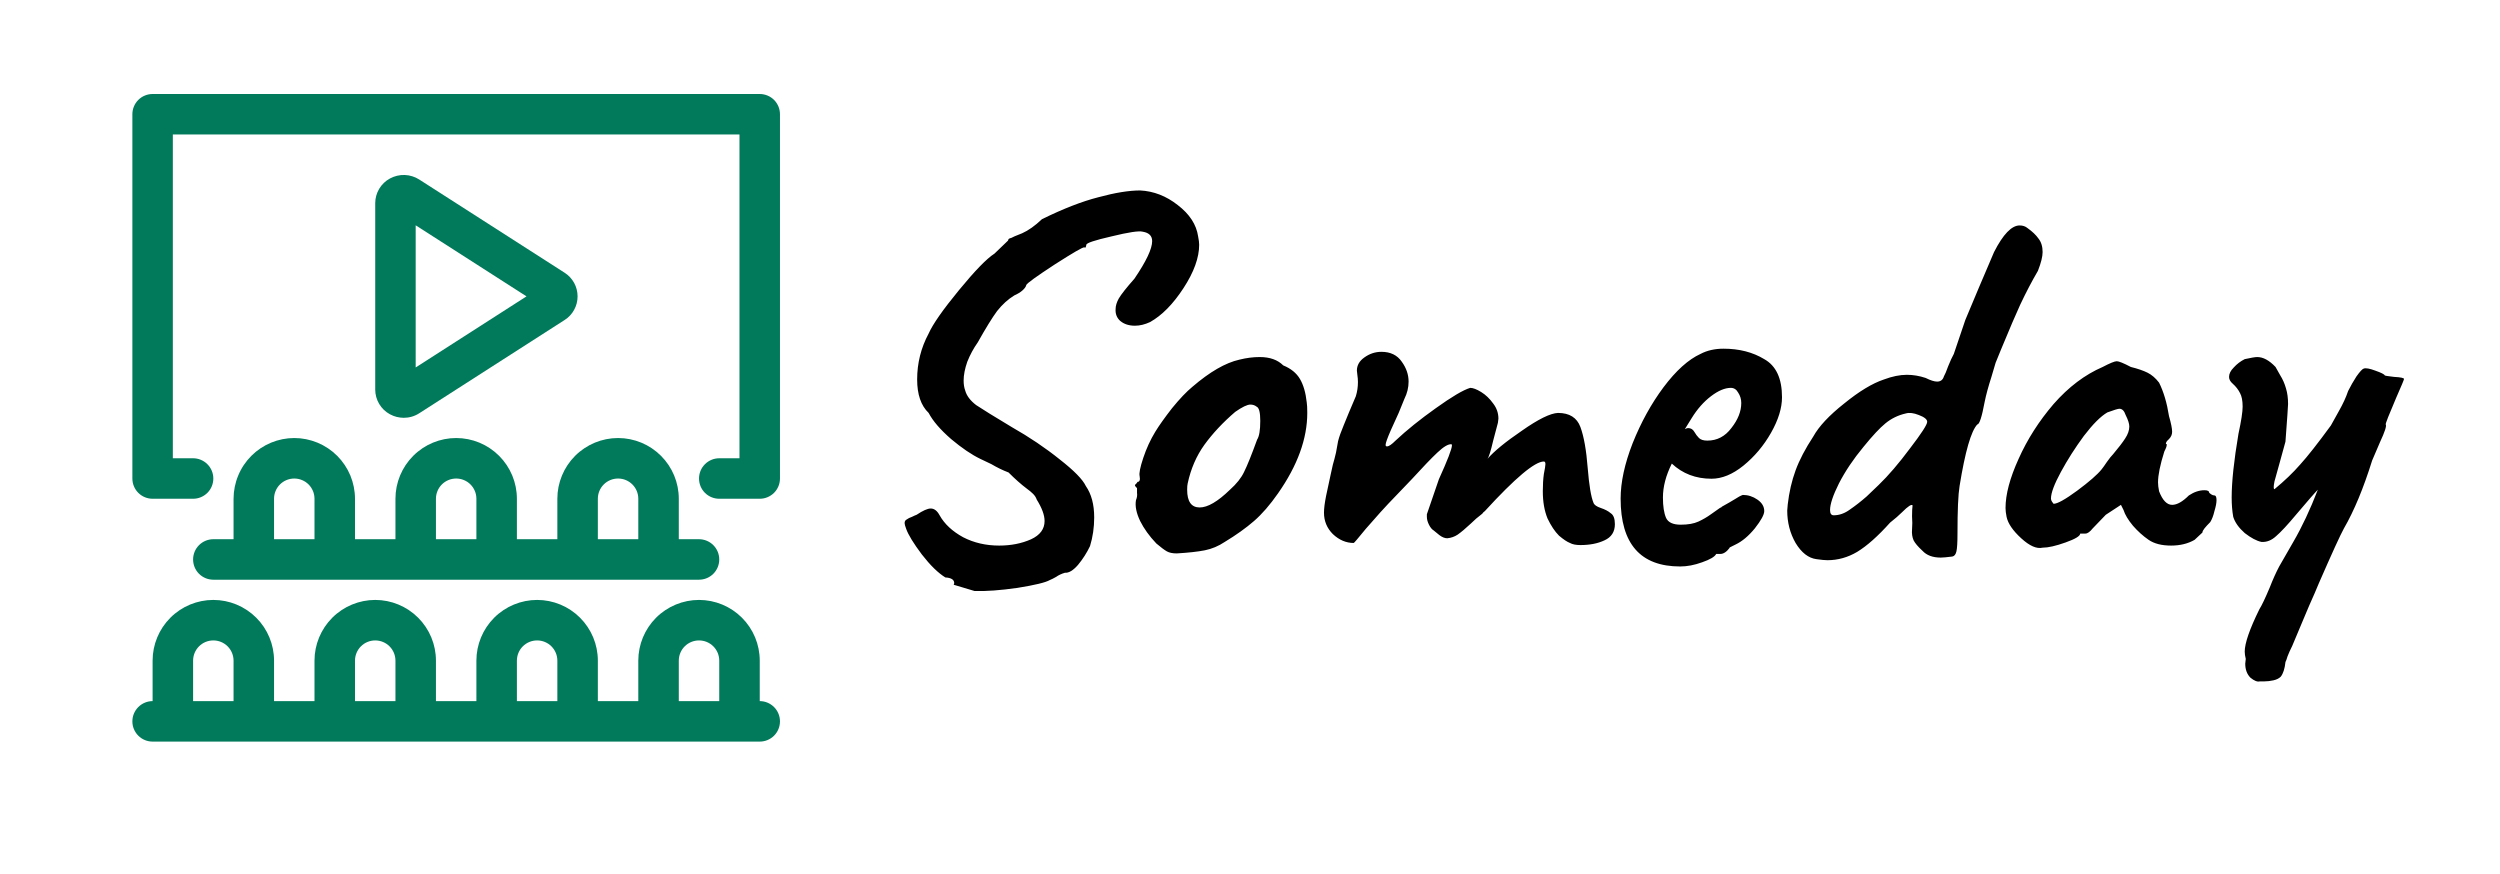 <svg xmlns="http://www.w3.org/2000/svg" viewBox="0 0 718 251" width="801" height="280">
	<style>
		tspan { white-space:pre }
		.shp0 { fill: #007a5a } 
	</style>
	<path id="Layer" fill-rule="evenodd" class="shp0" d="M218.19 27C218.95 27 219.71 27.15 220.41 27.44C221.12 27.73 221.76 28.16 222.3 28.7C222.84 29.24 223.26 29.88 223.56 30.59C223.85 31.29 224 32.05 224 32.81L224 137.44C224 138.2 223.85 138.96 223.56 139.66C223.26 140.37 222.84 141.01 222.3 141.55C221.76 142.09 221.12 142.51 220.41 142.81C219.71 143.1 218.95 143.25 218.19 143.25L206.56 143.25C205.02 143.25 203.54 142.64 202.45 141.55C201.36 140.46 200.75 138.98 200.75 137.44C200.75 135.89 201.36 134.42 202.45 133.33C203.54 132.24 205.02 131.62 206.56 131.62L212.37 131.62L212.37 38.62L49.62 38.62L49.62 131.62L55.44 131.62C56.98 131.62 58.46 132.24 59.55 133.33C60.64 134.42 61.25 135.89 61.25 137.44C61.25 138.98 60.64 140.46 59.55 141.55C58.46 142.64 56.98 143.25 55.44 143.25L43.81 143.25C43.05 143.25 42.29 143.1 41.59 142.81C40.88 142.52 40.24 142.09 39.7 141.55C39.16 141.01 38.73 140.37 38.44 139.66C38.15 138.96 38 138.2 38 137.44L38 32.81C38 32.05 38.15 31.29 38.44 30.59C38.73 29.88 39.16 29.24 39.7 28.7C40.24 28.16 40.88 27.73 41.59 27.44C42.29 27.15 43.05 27 43.81 27L218.19 27ZM115.94 120C115.6 120 115.25 119.98 114.91 119.93C114.57 119.89 114.23 119.82 113.89 119.74C113.56 119.65 113.23 119.55 112.91 119.42C112.59 119.29 112.27 119.15 111.97 118.98C111.34 118.64 110.75 118.21 110.23 117.71C109.71 117.21 109.26 116.64 108.89 116.02C108.52 115.4 108.23 114.73 108.04 114.03C107.85 113.34 107.75 112.62 107.75 111.89L107.75 58.36C107.75 57.63 107.85 56.91 108.04 56.22C108.23 55.52 108.52 54.85 108.89 54.23C109.26 53.61 109.71 53.04 110.23 52.54C110.75 52.04 111.34 51.61 111.97 51.27C112.62 50.91 113.31 50.65 114.03 50.48C114.75 50.31 115.48 50.23 116.22 50.26C116.96 50.28 117.69 50.41 118.39 50.63C119.1 50.85 119.77 51.16 120.39 51.56L162.14 78.33C163.28 79.06 164.23 80.06 164.88 81.25C165.53 82.44 165.87 83.77 165.87 85.13C165.87 86.49 165.53 87.82 164.87 89.01C164.22 90.2 163.27 91.2 162.13 91.92L120.4 118.69C120.07 118.91 119.72 119.09 119.36 119.26C119.01 119.42 118.64 119.56 118.26 119.67C117.89 119.78 117.5 119.86 117.11 119.92C116.73 119.97 116.33 120 115.94 120ZM119.37 64.71L119.37 105.54L151.2 85.12L119.37 64.71ZM84.5 125.81C86.79 125.81 89.06 126.27 91.17 127.14C93.28 128.02 95.21 129.3 96.83 130.92C98.44 132.54 99.73 134.46 100.61 136.58C101.48 138.69 101.94 140.96 101.94 143.25L101.94 154.87L113.56 154.87L113.56 143.25C113.56 138.62 115.4 134.19 118.67 130.92C121.94 127.65 126.38 125.81 131 125.81C135.63 125.81 140.06 127.65 143.33 130.92C146.6 134.19 148.44 138.62 148.44 143.25L148.44 154.87L160.06 154.87L160.06 143.25C160.06 138.62 161.9 134.19 165.17 130.92C168.44 127.65 172.88 125.81 177.5 125.81C182.13 125.81 186.56 127.65 189.83 130.92C193.1 134.19 194.94 138.62 194.94 143.25L194.94 154.87L200.75 154.87C202.29 154.87 203.77 155.49 204.86 156.58C205.95 157.67 206.56 159.14 206.56 160.69C206.56 162.23 205.95 163.71 204.86 164.8C203.77 165.89 202.29 166.5 200.75 166.5L61.25 166.5C59.71 166.5 58.23 165.89 57.14 164.8C56.05 163.71 55.44 162.23 55.44 160.69C55.44 159.14 56.05 157.67 57.14 156.58C58.23 155.49 59.71 154.87 61.25 154.87L67.06 154.87L67.06 143.25C67.07 140.96 67.52 138.69 68.4 136.58C69.27 134.46 70.56 132.54 72.18 130.92C73.79 129.3 75.72 128.02 77.83 127.14C79.94 126.27 82.21 125.81 84.5 125.81ZM90.31 154.87L90.31 143.25C90.31 141.71 89.7 140.23 88.61 139.14C87.52 138.05 86.04 137.44 84.5 137.44C82.96 137.44 81.48 138.05 80.39 139.14C79.3 140.23 78.69 141.71 78.69 143.25L78.69 154.87L90.31 154.87ZM171.69 154.87L183.31 154.87L183.31 143.25C183.31 141.71 182.7 140.23 181.61 139.14C180.52 138.05 179.04 137.44 177.5 137.44C175.96 137.44 174.48 138.05 173.39 139.14C172.3 140.23 171.69 141.71 171.69 143.25L171.69 154.87ZM125.19 154.87L136.81 154.87L136.81 143.25C136.81 141.71 136.2 140.23 135.11 139.14C134.02 138.05 132.54 137.44 131 137.44C129.46 137.44 127.98 138.05 126.89 139.14C125.8 140.23 125.19 141.71 125.19 143.25L125.19 154.87ZM222.3 203.08C223.39 204.17 224 205.64 224 207.19C224 208.73 223.39 210.21 222.3 211.3C221.21 212.39 219.73 213 218.19 213L43.81 213C42.27 213 40.79 212.39 39.7 211.3C38.61 210.21 38 208.73 38 207.19C38 205.64 38.61 204.17 39.7 203.08C40.79 201.99 42.27 201.37 43.81 201.37L43.81 189.75C43.81 185.12 45.65 180.69 48.92 177.42C52.19 174.15 56.63 172.31 61.25 172.31C65.88 172.31 70.31 174.15 73.58 177.42C76.85 180.69 78.69 185.12 78.69 189.75L78.69 201.37L90.31 201.37L90.31 189.75C90.31 185.12 92.15 180.69 95.42 177.42C98.69 174.15 103.13 172.31 107.75 172.31C112.38 172.31 116.81 174.15 120.08 177.42C123.35 180.69 125.19 185.12 125.19 189.75L125.19 201.37L136.81 201.37L136.81 189.75C136.81 185.12 138.65 180.69 141.92 177.42C145.19 174.15 149.63 172.31 154.25 172.31C158.88 172.31 163.31 174.15 166.58 177.42C169.85 180.69 171.69 185.12 171.69 189.75L171.69 201.37L183.31 201.37L183.31 189.75C183.31 185.12 185.15 180.69 188.42 177.42C191.69 174.15 196.13 172.31 200.75 172.31C205.37 172.31 209.81 174.15 213.08 177.42C216.35 180.69 218.19 185.12 218.19 189.75L218.19 201.37C219.73 201.37 221.21 201.99 222.3 203.08ZM55.44 201.37L67.06 201.37L67.06 189.75C67.06 188.21 66.45 186.73 65.36 185.64C64.27 184.55 62.79 183.94 61.25 183.94C59.71 183.94 58.23 184.55 57.14 185.64C56.05 186.73 55.44 188.21 55.44 189.75L55.44 201.37ZM113.56 201.37L113.56 189.75C113.56 188.21 112.95 186.73 111.86 185.64C110.77 184.55 109.29 183.94 107.75 183.94C106.21 183.94 104.73 184.55 103.64 185.64C102.55 186.73 101.94 188.21 101.94 189.75L101.94 201.37L113.56 201.37ZM160.06 201.37L160.06 189.75C160.06 188.21 159.45 186.73 158.36 185.64C157.27 184.55 155.79 183.94 154.25 183.94C152.71 183.94 151.23 184.55 150.14 185.64C149.05 186.73 148.44 188.21 148.44 189.75L148.44 201.37L160.06 201.37ZM206.56 201.37L206.56 189.75C206.56 188.21 205.95 186.73 204.86 185.64C203.77 184.55 202.29 183.94 200.75 183.94C199.21 183.94 197.73 184.55 196.64 185.64C195.55 186.73 194.94 188.21 194.94 189.75L194.94 201.37L206.56 201.37Z" />
	<path id="Someday " fill="#000000" d="M279.9 169.75L273.9 167.95L274.05 167.5Q274.05 166 271.5 165.85Q268.35 163.9 264.75 159.25Q261.15 154.45 260.25 151.9Q259.8 150.7 259.8 150.25Q259.8 149.5 260.4 149.2Q261 148.75 261.9 148.45Q262.8 148 263.25 147.85Q265.95 146.05 267.3 146.05Q268.8 146.05 269.85 148Q271.95 151.75 276.6 154.3Q281.25 156.7 286.95 156.7Q292.05 156.7 296.1 154.9Q300 153.1 300 149.65Q300 147.1 297.75 143.5Q297.45 142.6 296.7 141.85Q295.95 141.1 294.9 140.35Q292.5 138.55 289.65 135.7Q287.25 134.8 284.7 133.3L281.55 131.8Q277.8 130 273.15 126.1Q268.5 122.05 266.7 118.6Q263.4 115.45 263.4 109Q263.4 101.95 266.7 95.8Q268.5 91.75 275.4 83.35Q282.3 74.95 285.6 72.85L289.5 69.1Q289.65 68.5 289.95 68.5Q290.25 68.35 290.4 68.35Q290.85 68.05 293.55 67Q296.25 65.8 299.25 62.95Q308.4 58.45 315.45 56.65Q322.65 54.7 327.45 54.7Q333.3 55 338.25 58.9Q343.35 62.8 344.1 67.9Q344.4 69.4 344.4 70.3Q344.4 75.85 339.9 82.75Q335.4 89.65 330.3 92.5Q328.05 93.55 325.95 93.55Q323.4 93.55 321.75 92.2Q320.25 90.85 320.4 88.75Q320.4 87.4 321.3 85.75Q322.35 83.95 325.8 80.05Q330.9 72.55 330.9 69.25Q330.9 67 328.2 66.55Q326.55 66.1 319.2 67.9Q312 69.55 312 70.3Q312 70.45 311.85 70.9Q311.85 71.2 311.4 71.05Q310.8 70.9 302.85 76Q295.05 81.1 294.75 81.85Q294.6 82.6 293.55 83.5Q292.65 84.25 291.3 84.85Q288.6 86.5 286.35 89.35Q284.25 92.2 280.8 98.35Q279 100.9 277.8 103.9Q276.75 106.9 276.75 109.3Q276.75 110.95 277.2 112.15Q277.8 114.4 280.35 116.35Q283.05 118.15 290.55 122.65Q298.2 127 304.35 131.95Q310.5 136.75 311.85 139.6Q314.25 143.05 314.25 148.6Q314.25 152.95 313.05 156.85Q311.7 159.7 309.6 162.25Q307.5 164.65 305.85 164.5Q304.35 164.95 303.3 165.7Q302.25 166.3 301.5 166.6Q299.7 167.65 292.2 168.85Q284.85 169.9 279.9 169.75ZM337.95 158.95Q336.15 158.95 335.1 158.35Q334.05 157.75 332.1 156.1Q329.1 152.95 327.45 149.65Q325.8 146.2 326.25 143.65Q326.7 142.6 326.55 141.55Q326.55 140.5 326.55 140.2Q325.95 139.6 325.95 139.45Q325.95 139.15 326.25 139Q326.55 138.7 326.7 138.4Q327.6 138.4 327.3 136.75Q327 135.55 328.35 131.5Q329.7 127.45 331.8 124Q333.45 121.3 336.6 117.25Q339.9 113.2 342.45 111.1Q349.95 104.65 355.95 103.3Q358.95 102.55 361.8 102.55Q366.15 102.55 368.55 104.95Q371.85 106.3 373.35 108.85Q374.85 111.4 375.3 115.6Q375.45 116.5 375.45 118.6Q375.45 129.7 367.05 141.7Q363.6 146.65 360.15 149.65Q356.7 152.65 351.75 155.65Q349.05 157.45 346.05 158.05Q343.05 158.65 337.95 158.95ZM353.25 140.65Q356.1 138.1 357.3 135.55Q358.65 132.85 361.05 126.25Q361.95 124.9 361.95 120.85Q361.95 117.25 360.9 116.8Q360.15 116.2 359.1 116.2Q357.75 116.2 354.75 118.3Q349.5 122.8 345.9 127.75Q342.45 132.55 341.1 138.85Q340.95 139.45 340.95 140.65Q340.95 145.75 344.55 145.75Q348 145.75 353.25 140.65ZM453.9 156.55Q451.95 156.55 450.9 155.95Q449.7 155.5 447.75 153.85Q445.95 152.05 444.45 148.9Q443.1 145.6 443.1 141.1Q443.1 138.25 443.4 136.15Q443.85 133.9 443.85 133.3Q443.85 132.55 443.4 132.55Q439.5 132.55 426.45 146.8Q426 147.1 425.7 147.55Q423.9 148.9 422.4 150.4Q420.15 152.5 418.65 153.55Q417.3 154.45 415.65 154.6Q414.6 154.6 413.4 153.7L411.75 152.35Q411 151.9 410.4 150.7Q409.8 149.5 409.8 148.45L409.8 148L409.8 147.7L413.25 137.65Q417 129.4 417 127.9Q417 127.6 416.85 127.6Q415.5 127.45 412.8 130Q410.25 132.4 405.45 137.65L398.7 144.7Q397.5 145.9 392.25 151.9Q388.95 155.95 388.8 155.95Q385.5 155.95 382.8 153.4Q380.25 150.85 380.25 147.25Q380.25 145.45 380.85 142.45Q381.45 139.45 382.2 136.15Q382.5 134.95 382.8 133.45Q383.25 131.95 383.7 130Q384 128.5 384.3 126.7Q384.75 124.9 385.95 122.05Q387.15 119.05 389.4 113.8Q390 111.85 390 109.75Q390 108.7 389.85 107.8Q389.7 106.75 389.7 106.45Q389.7 104.2 391.8 102.7Q394.05 101.05 396.75 101.05Q400.65 101.05 402.6 103.9Q404.55 106.6 404.55 109.6Q404.55 112.15 403.35 114.55L401.7 118.6Q401.1 119.95 399.45 123.55Q397.95 127 397.95 127.75Q397.95 128.2 398.25 128.2L398.4 128.2Q399.15 128.2 400.8 126.55Q405.6 122.05 412.35 117.25Q419.25 112.3 422.25 111.4Q423.45 111.4 425.4 112.6Q427.35 113.8 428.85 115.9Q430.35 117.85 430.35 120.25L430.2 121.45Q430.05 122.05 428.85 126.55Q427.8 131.05 427.2 131.8Q430.05 128.5 437.1 123.7Q444.15 118.75 447.45 118.6Q452.4 118.6 453.9 122.65Q455.4 126.7 456 134.5Q456.6 141.85 457.65 144.4Q457.95 145.3 459.75 145.9Q461.55 146.5 462.6 147.4Q463.8 148.15 463.8 150.55Q463.8 153.85 460.8 155.2Q457.95 156.55 453.9 156.55ZM482.55 162.7Q465.45 162.7 465.45 143.2Q465.45 136.15 468.9 127.3Q472.5 118.3 477.75 111.25Q483.15 104.05 488.4 101.65Q491.25 100.15 495 100.15Q501.75 100.15 506.7 103.15Q511.8 106 511.8 114.1Q511.8 118.75 508.65 124.3Q505.5 129.85 500.7 133.75Q496.05 137.5 491.55 137.5Q484.8 137.5 480.15 133.15Q477.6 138.25 477.6 142.9Q477.6 146.65 478.5 148.75Q479.4 150.7 482.7 150.7Q485.85 150.7 487.8 149.8Q489.75 148.9 491.4 147.7Q493.05 146.5 493.95 145.9L494.55 145.6L494.4 145.6Q497.1 144.1 498.3 143.35Q499.65 142.45 500.55 142.15Q502.8 142.15 504.75 143.5Q506.7 144.85 506.7 146.8Q506.7 148.3 504 151.75Q501.3 155.05 498.45 156.4L496.65 157.3L496.8 157.3Q495.45 159.1 494.1 159.1L492.9 159.1Q492.3 160.3 488.85 161.5Q485.55 162.7 482.55 162.7ZM490.35 126.55Q494.55 126.55 497.25 122.95Q500.1 119.35 500.1 115.75Q500.1 114.1 499.2 112.75Q498.45 111.4 497.1 111.4Q494.55 111.4 491.4 113.8Q488.25 116.2 485.85 120.1L483.9 123.25Q484.5 122.95 484.8 122.95Q486 122.95 486.6 124Q487.2 125.05 487.95 125.8Q488.7 126.55 490.35 126.55ZM521.7 160.6Q518.25 160.15 515.7 155.95Q513.3 151.75 513.3 146.65L513.45 144.85Q514.05 139.6 515.7 135.1Q517.35 130.6 520.8 125.35Q523.2 121 529.65 115.9Q536.1 110.65 541.05 109Q544.65 107.65 547.65 107.65Q550.35 107.65 553.05 108.55Q555.15 109.6 556.35 109.6Q557.85 109.6 558.3 108.1Q558.75 107.35 559.5 105.25Q560.4 103 561.15 101.65L564.45 91.9L568.35 82.6L572.7 72.4Q576.6 64.75 580.05 64.75Q581.4 64.75 582.3 65.5Q584.4 67 585.45 68.5Q586.65 70 586.65 72.4Q586.65 74.35 585.3 77.8Q582.75 82.15 580.2 87.55L577.95 92.65Q573.9 102.25 573.15 104.2L571.95 108.25Q570.6 112.45 570 115.45Q568.8 121.9 567.9 121.9Q565.2 124.75 562.8 139.6Q562.2 143.2 562.2 153.4Q562.2 157 561.9 158.35Q561.6 159.7 560.7 159.85Q558.3 160.15 557.4 160.15Q553.95 160.15 552.15 158.2Q550.2 156.4 549.6 155.2Q549 153.85 549.15 152.05Q549.3 150.25 549.15 148.3Q549.15 146.2 549.3 145.15Q548.85 144.55 546.3 147.1Q544.95 148.45 542.85 150.1Q537.6 155.95 533.4 158.5Q529.35 160.9 524.85 160.9Q523.8 160.9 521.7 160.6ZM526.65 148Q529.05 148 531.3 146.35Q533.7 144.7 536.1 142.6Q538.5 140.35 539.55 139.3Q543.75 135.25 548.55 128.8Q553.5 122.35 553.5 121.15Q553.5 120.1 551.1 119.2Q548.85 118.3 547.35 118.75Q544.05 119.5 541.5 121.6Q539.1 123.55 535.2 128.35Q530.85 133.6 528.15 138.85Q525.6 143.95 525.6 146.5Q525.6 148 526.65 148ZM586.65 157.3Q584.1 157.9 580.5 154.6Q576.9 151.3 576.3 148.45Q576 146.95 576 145.9Q576 140.05 579.75 131.8Q583.5 123.4 589.8 116.05Q596.25 108.7 603.9 105.4Q607.05 103.75 607.95 103.75Q608.85 103.75 612 105.4Q615 106.15 616.8 107.05Q618.6 107.95 620.1 109.9Q622.05 113.8 622.95 119.5Q623.85 122.65 623.85 124Q623.85 125.2 622.95 126.1Q622.8 126.25 622.35 126.7Q622.05 127.15 622.05 127.45Q622.05 127.6 622.35 127.6Q622.35 127.75 622.2 128.35Q622.05 128.8 621.6 129.7Q619.8 135.4 619.8 138.55Q619.8 139.6 620.1 141.1Q621.6 145 623.85 145Q625.95 145 628.65 142.3Q630.9 140.8 633.15 140.8Q634.5 140.8 634.5 141.55Q634.65 141.7 635.1 142Q635.55 142.3 636 142.3Q636.6 142.3 636.6 143.65Q636.6 144.85 636 146.8Q635.55 148.75 634.8 149.95Q633.75 151 633.15 151.75Q632.55 152.5 632.55 152.95L630.3 155.05Q627.45 156.7 623.55 156.7Q619.5 156.7 617.1 155.05Q614.7 153.4 612.6 151Q610.5 148.45 609.9 146.5L609.15 145L604.8 147.85L601.05 151.75Q599.85 153.25 598.95 153.25L597.45 153.25Q597.45 154.3 593.25 155.8Q589.05 157.3 586.65 157.3ZM589.8 144.7Q591.45 144.7 596.55 140.95Q601.8 137.05 603.6 134.8Q604.2 134.05 605.1 132.7Q606.15 131.2 606.9 130.45Q609.3 127.6 610.35 125.95Q611.55 124.15 611.55 122.5Q611.55 121.3 610.5 119.2Q609.9 117.4 608.7 117.4Q608.1 117.4 605.25 118.45Q602.4 120.1 598.5 125.2Q594.75 130.3 591.9 135.55Q589.05 140.8 589.05 143.2Q589.05 143.65 589.35 144.1Q589.65 144.55 589.8 144.7ZM649.05 195.7Q648 196 646.35 194.65Q644.85 193.15 644.85 190.6L645 189.25Q644.7 188.05 644.7 187.15Q644.7 183.55 648.9 175Q649.95 173.35 651.9 168.7Q653.25 165.25 654.6 162.7Q655.05 161.95 658.65 155.65Q662.4 149.2 665.7 140.65Q664.5 141.85 659.55 147.7Q655.8 152.2 653.7 154Q651.75 155.8 649.5 155.65Q647.4 155.2 644.7 153.1Q642.15 150.85 641.4 148.45Q640.95 145.9 640.95 142.9Q640.95 136.15 642.9 124.6Q644.1 119.05 644.1 116.8Q644.1 114.25 643.35 112.9Q642.6 111.4 641.25 110.2Q640.2 109.3 640.2 108.25Q640.2 106.9 641.55 105.55Q642.9 104.05 644.7 103.15Q647.4 102.55 648.3 102.55Q650.85 102.55 653.55 105.4Q653.85 106 654.9 107.8Q655.95 109.45 656.55 111.55Q657.15 113.5 657.15 116.05Q657.15 116.8 656.4 126.85L654.75 132.85Q653.85 136 653.25 138.25Q652.8 140.5 653.25 140.5Q657.6 136.9 660.6 133.45Q663.75 130 669.45 122.2Q670.05 121.15 671.7 118.15Q673.5 115 674.4 112.3Q675.45 110.2 676.8 108.1Q678.3 106 678.9 105.85Q679.8 105.55 682.2 106.45Q684.75 107.35 684.9 107.8Q684.9 107.95 687.6 108.25Q690.45 108.4 690.45 108.85Q690.45 109.15 688.2 114.25Q685.05 121.6 685.2 121.9Q685.65 122.5 683.55 127Q681.6 131.5 681.3 132.25Q677.55 144.25 673.2 151.75Q671.7 154.45 666 167.5L664.8 170.35Q663.3 173.65 661.5 178Q659.7 182.2 658.35 185.5Q657.45 187.3 657 188.5Q656.7 189.55 656.4 190.15Q656.1 193 655.05 194.35Q654.3 195.1 652.95 195.4Q651.6 195.7 650.4 195.7Q649.35 195.7 649.05 195.7Z" />
</svg>